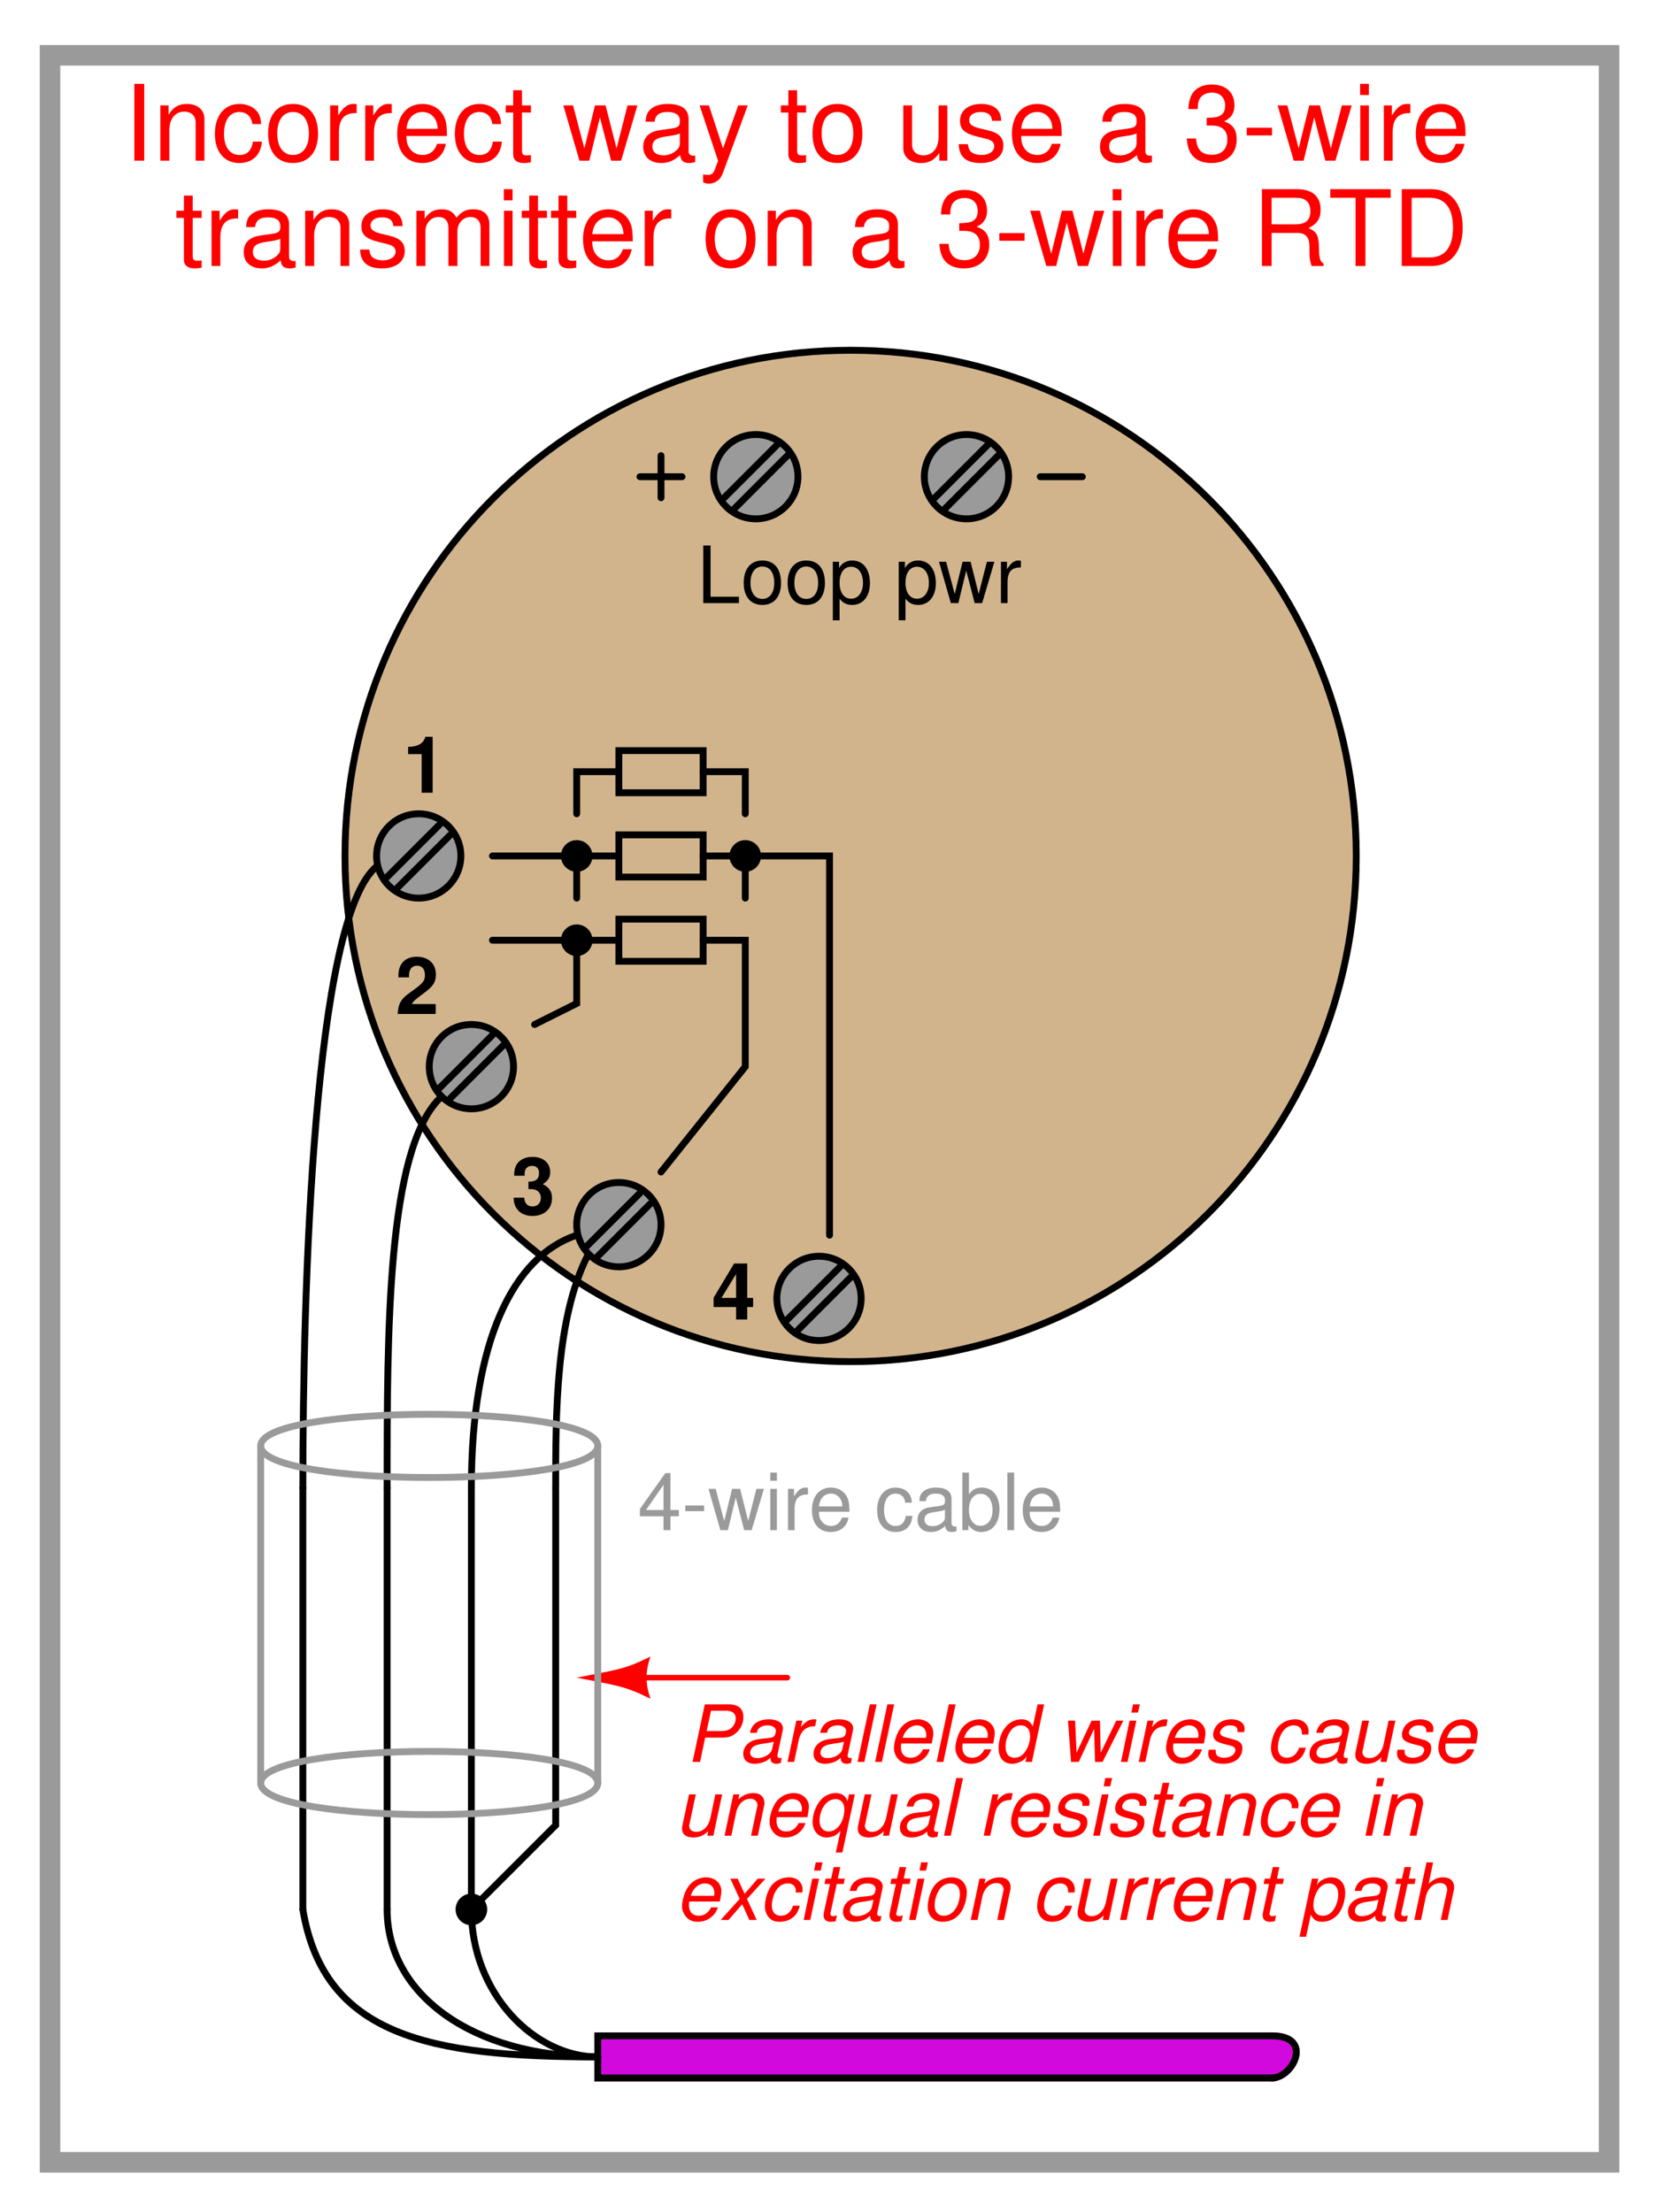<?xml version="1.0" encoding="UTF-8"?>
<svg xmlns="http://www.w3.org/2000/svg" xmlns:xlink="http://www.w3.org/1999/xlink" viewBox="0 0 142 189" version="1.2">
<defs>
<g>
<symbol overflow="visible" id="glyph0-0">
<path style="stroke:none;" d=""/>
</symbol>
<symbol overflow="visible" id="glyph0-1">
<path style="stroke:none;" d="M 1.172 -4.922 L 0.547 -4.922 L 0.547 0 L 3.594 0 L 3.594 -0.547 L 1.172 -0.547 Z M 1.172 -4.922 "/>
</symbol>
<symbol overflow="visible" id="glyph0-2">
<path style="stroke:none;" d="M 1.844 -3.641 C 0.844 -3.641 0.25 -2.922 0.25 -1.734 C 0.25 -0.547 0.844 0.156 1.844 0.156 C 2.844 0.156 3.438 -0.547 3.438 -1.719 C 3.438 -2.938 2.859 -3.641 1.844 -3.641 Z M 1.844 -3.125 C 2.484 -3.125 2.859 -2.594 2.859 -1.719 C 2.859 -0.891 2.469 -0.359 1.844 -0.359 C 1.219 -0.359 0.828 -0.891 0.828 -1.734 C 0.828 -2.594 1.219 -3.125 1.844 -3.125 Z M 1.844 -3.125 "/>
</symbol>
<symbol overflow="visible" id="glyph0-3">
<path style="stroke:none;" d="M 0.359 1.469 L 0.938 1.469 L 0.938 -0.375 C 1.234 0 1.562 0.156 2.016 0.156 C 2.938 0.156 3.531 -0.578 3.531 -1.703 C 3.531 -2.891 2.953 -3.641 2.016 -3.641 C 1.531 -3.641 1.141 -3.422 0.891 -3 L 0.891 -3.531 L 0.359 -3.531 Z M 1.922 -3.109 C 2.531 -3.109 2.938 -2.562 2.938 -1.719 C 2.938 -0.922 2.531 -0.375 1.922 -0.375 C 1.312 -0.375 0.938 -0.906 0.938 -1.734 C 0.938 -2.578 1.312 -3.109 1.922 -3.109 Z M 1.922 -3.109 "/>
</symbol>
<symbol overflow="visible" id="glyph0-4">
<path style="stroke:none;" d=""/>
</symbol>
<symbol overflow="visible" id="glyph0-5">
<path style="stroke:none;" d="M 3.734 0 L 4.781 -3.531 L 4.141 -3.531 L 3.438 -0.781 L 2.75 -3.531 L 2.062 -3.531 L 1.391 -0.781 L 0.656 -3.531 L 0.047 -3.531 L 1.062 0 L 1.703 0 L 2.375 -2.781 L 3.094 0 Z M 3.734 0 "/>
</symbol>
<symbol overflow="visible" id="glyph0-6">
<path style="stroke:none;" d="M 0.469 -3.531 L 0.469 0 L 1.031 0 L 1.031 -1.844 C 1.047 -2.688 1.391 -3.062 2.172 -3.047 L 2.172 -3.625 C 2.078 -3.625 2.016 -3.641 1.953 -3.641 C 1.594 -3.641 1.312 -3.422 0.984 -2.891 L 0.984 -3.531 Z M 0.469 -3.531 "/>
</symbol>
<symbol overflow="visible" id="glyph0-7">
<path style="stroke:none;" d="M 2.203 -1.188 L 2.203 0 L 2.797 0 L 2.797 -1.188 L 3.516 -1.188 L 3.516 -1.719 L 2.797 -1.719 L 2.797 -4.875 L 2.359 -4.875 L 0.188 -1.812 L 0.188 -1.188 Z M 2.203 -1.719 L 0.703 -1.719 L 2.203 -3.875 Z M 2.203 -1.719 "/>
</symbol>
<symbol overflow="visible" id="glyph0-8">
<path style="stroke:none;" d="M 1.922 -2.109 L 0.312 -2.109 L 0.312 -1.625 L 1.922 -1.625 Z M 1.922 -2.109 "/>
</symbol>
<symbol overflow="visible" id="glyph0-9">
<path style="stroke:none;" d="M 1.016 -3.531 L 0.453 -3.531 L 0.453 0 L 1.016 0 Z M 1.016 -4.922 L 0.453 -4.922 L 0.453 -4.219 L 1.016 -4.219 Z M 1.016 -4.922 "/>
</symbol>
<symbol overflow="visible" id="glyph0-10">
<path style="stroke:none;" d="M 3.469 -1.578 C 3.469 -2.125 3.422 -2.438 3.328 -2.703 C 3.094 -3.281 2.547 -3.641 1.891 -3.641 C 0.906 -3.641 0.266 -2.891 0.266 -1.719 C 0.266 -0.547 0.875 0.156 1.875 0.156 C 2.688 0.156 3.25 -0.297 3.391 -1.078 L 2.828 -1.078 C 2.672 -0.609 2.344 -0.359 1.891 -0.359 C 1.531 -0.359 1.234 -0.531 1.047 -0.828 C 0.906 -1.031 0.859 -1.234 0.859 -1.578 Z M 0.875 -2.031 C 0.922 -2.688 1.312 -3.125 1.891 -3.125 C 2.453 -3.125 2.859 -2.672 2.859 -2.031 Z M 0.875 -2.031 "/>
</symbol>
<symbol overflow="visible" id="glyph0-11">
<path style="stroke:none;" d="M 3.172 -2.344 C 3.156 -2.688 3.078 -2.922 2.938 -3.109 C 2.703 -3.438 2.281 -3.641 1.781 -3.641 C 0.828 -3.641 0.203 -2.875 0.203 -1.703 C 0.203 -0.562 0.812 0.156 1.781 0.156 C 2.625 0.156 3.156 -0.344 3.219 -1.219 L 2.656 -1.219 C 2.562 -0.641 2.266 -0.359 1.781 -0.359 C 1.172 -0.359 0.797 -0.875 0.797 -1.703 C 0.797 -2.594 1.156 -3.125 1.781 -3.125 C 2.25 -3.125 2.547 -2.844 2.609 -2.344 Z M 3.172 -2.344 "/>
</symbol>
<symbol overflow="visible" id="glyph0-12">
<path style="stroke:none;" d="M 3.609 -0.328 C 3.547 -0.312 3.531 -0.312 3.484 -0.312 C 3.297 -0.312 3.188 -0.422 3.188 -0.594 L 3.188 -2.672 C 3.188 -3.297 2.734 -3.641 1.859 -3.641 C 1.344 -3.641 0.922 -3.484 0.688 -3.219 C 0.516 -3.047 0.453 -2.844 0.438 -2.484 L 1 -2.484 C 1.047 -2.922 1.312 -3.125 1.844 -3.125 C 2.344 -3.125 2.625 -2.922 2.625 -2.594 L 2.625 -2.438 C 2.625 -2.203 2.5 -2.109 2.031 -2.047 C 1.234 -1.953 1.125 -1.922 0.906 -1.844 C 0.5 -1.656 0.281 -1.344 0.281 -0.891 C 0.281 -0.25 0.734 0.156 1.438 0.156 C 1.891 0.156 2.25 0 2.641 -0.359 C 2.688 0 2.859 0.156 3.219 0.156 C 3.344 0.156 3.422 0.141 3.609 0.094 Z M 2.625 -1.109 C 2.625 -0.922 2.578 -0.812 2.406 -0.656 C 2.172 -0.453 1.891 -0.344 1.562 -0.344 C 1.125 -0.344 0.875 -0.547 0.875 -0.906 C 0.875 -1.281 1.109 -1.469 1.719 -1.547 C 2.328 -1.641 2.438 -1.656 2.625 -1.75 Z M 2.625 -1.109 "/>
</symbol>
<symbol overflow="visible" id="glyph0-13">
<path style="stroke:none;" d="M 0.359 -4.922 L 0.359 0 L 0.875 0 L 0.875 -0.453 C 1.141 -0.047 1.5 0.156 1.984 0.156 C 2.922 0.156 3.531 -0.609 3.531 -1.781 C 3.531 -2.922 2.953 -3.641 2.016 -3.641 C 1.531 -3.641 1.188 -3.453 0.922 -3.062 L 0.922 -4.922 Z M 1.906 -3.109 C 2.531 -3.109 2.938 -2.562 2.938 -1.719 C 2.938 -0.922 2.531 -0.375 1.906 -0.375 C 1.312 -0.375 0.922 -0.906 0.922 -1.734 C 0.922 -2.578 1.312 -3.109 1.906 -3.109 Z M 1.906 -3.109 "/>
</symbol>
<symbol overflow="visible" id="glyph0-14">
<path style="stroke:none;" d="M 1.031 -4.922 L 0.453 -4.922 L 0.453 0 L 1.031 0 Z M 1.031 -4.922 "/>
</symbol>
<symbol overflow="visible" id="glyph1-0">
<path style="stroke:none;" d=""/>
</symbol>
<symbol overflow="visible" id="glyph1-1">
<path style="stroke:none;" d="M 1.609 -3.297 L 1.609 0 L 2.547 0 L 2.547 -4.781 L 1.922 -4.781 C 1.781 -4.219 1.281 -3.922 0.453 -3.922 L 0.453 -3.297 Z M 1.609 -3.297 "/>
</symbol>
<symbol overflow="visible" id="glyph1-2">
<path style="stroke:none;" d="M 3.453 -0.844 L 1.422 -0.844 C 1.547 -1.094 1.703 -1.234 2.406 -1.75 C 3.234 -2.359 3.469 -2.719 3.469 -3.375 C 3.469 -4.297 2.828 -4.891 1.844 -4.891 C 0.844 -4.891 0.266 -4.297 0.266 -3.281 L 0.266 -3.125 L 1.172 -3.125 L 1.172 -3.281 C 1.172 -3.812 1.422 -4.125 1.859 -4.125 C 2.281 -4.125 2.531 -3.828 2.531 -3.344 C 2.531 -2.812 2.375 -2.625 1.297 -1.859 C 0.5 -1.312 0.25 -0.891 0.203 0 L 3.453 0 Z M 3.453 -0.844 "/>
</symbol>
<symbol overflow="visible" id="glyph1-3">
<path style="stroke:none;" d="M 1.469 -2.141 C 1.828 -2.141 1.844 -2.141 2.016 -2.094 C 2.328 -2 2.531 -1.734 2.531 -1.375 C 2.531 -0.953 2.234 -0.656 1.828 -0.656 C 1.391 -0.656 1.141 -0.906 1.109 -1.406 L 0.203 -1.406 C 0.203 -0.453 0.828 0.156 1.812 0.156 C 2.828 0.156 3.484 -0.453 3.484 -1.375 C 3.484 -1.938 3.234 -2.297 2.703 -2.562 C 3.141 -2.844 3.328 -3.141 3.328 -3.578 C 3.328 -4.375 2.734 -4.891 1.812 -4.891 C 1.109 -4.891 0.578 -4.578 0.375 -4.062 C 0.281 -3.828 0.25 -3.672 0.25 -3.281 L 1.141 -3.281 C 1.141 -3.531 1.156 -3.672 1.203 -3.781 C 1.297 -4 1.516 -4.125 1.781 -4.125 C 2.172 -4.125 2.375 -3.891 2.375 -3.5 C 2.375 -3.016 2.109 -2.781 1.547 -2.781 L 1.469 -2.781 Z M 1.469 -2.141 "/>
</symbol>
<symbol overflow="visible" id="glyph1-4">
<path style="stroke:none;" d="M 3.531 -1.844 L 3.031 -1.844 L 3.031 -4.781 L 1.906 -4.781 L 0.156 -1.859 L 0.156 -1.062 L 2.078 -1.062 L 2.078 0 L 3.031 0 L 3.031 -1.062 L 3.531 -1.062 Z M 2.078 -1.844 L 0.828 -1.844 L 2.078 -3.891 Z M 2.078 -1.844 "/>
</symbol>
<symbol overflow="visible" id="glyph2-0">
<path style="stroke:none;" d=""/>
</symbol>
<symbol overflow="visible" id="glyph2-1">
<path style="stroke:none;" d="M 1.75 -6.562 L 0.906 -6.562 L 0.906 0 L 1.75 0 Z M 1.75 -6.562 "/>
</symbol>
<symbol overflow="visible" id="glyph2-2">
<path style="stroke:none;" d="M 0.625 -4.719 L 0.625 0 L 1.391 0 L 1.391 -2.594 C 1.391 -3.562 1.891 -4.188 2.656 -4.188 C 3.266 -4.188 3.641 -3.828 3.641 -3.266 L 3.641 0 L 4.391 0 L 4.391 -3.562 C 4.391 -4.344 3.797 -4.844 2.891 -4.844 C 2.188 -4.844 1.734 -4.578 1.328 -3.922 L 1.328 -4.719 Z M 0.625 -4.719 "/>
</symbol>
<symbol overflow="visible" id="glyph2-3">
<path style="stroke:none;" d="M 4.234 -3.125 C 4.203 -3.594 4.109 -3.891 3.922 -4.156 C 3.594 -4.594 3.031 -4.844 2.375 -4.844 C 1.094 -4.844 0.281 -3.844 0.281 -2.281 C 0.281 -0.75 1.094 0.203 2.359 0.203 C 3.484 0.203 4.203 -0.469 4.297 -1.625 L 3.531 -1.625 C 3.406 -0.859 3.031 -0.484 2.391 -0.484 C 1.562 -0.484 1.062 -1.156 1.062 -2.281 C 1.062 -3.453 1.547 -4.156 2.359 -4.156 C 3 -4.156 3.391 -3.781 3.484 -3.125 Z M 4.234 -3.125 "/>
</symbol>
<symbol overflow="visible" id="glyph2-4">
<path style="stroke:none;" d="M 2.453 -4.844 C 1.109 -4.844 0.328 -3.906 0.328 -2.328 C 0.328 -0.734 1.109 0.203 2.453 0.203 C 3.781 0.203 4.594 -0.734 4.594 -2.281 C 4.594 -3.922 3.812 -4.844 2.453 -4.844 Z M 2.453 -4.156 C 3.297 -4.156 3.812 -3.469 3.812 -2.297 C 3.812 -1.172 3.281 -0.484 2.453 -0.484 C 1.625 -0.484 1.109 -1.172 1.109 -2.328 C 1.109 -3.469 1.625 -4.156 2.453 -4.156 Z M 2.453 -4.156 "/>
</symbol>
<symbol overflow="visible" id="glyph2-5">
<path style="stroke:none;" d="M 0.625 -4.719 L 0.625 0 L 1.375 0 L 1.375 -2.453 C 1.391 -3.578 1.859 -4.094 2.891 -4.062 L 2.891 -4.828 C 2.766 -4.844 2.688 -4.844 2.594 -4.844 C 2.109 -4.844 1.75 -4.562 1.312 -3.859 L 1.312 -4.719 Z M 0.625 -4.719 "/>
</symbol>
<symbol overflow="visible" id="glyph2-6">
<path style="stroke:none;" d="M 4.609 -2.109 C 4.609 -2.828 4.562 -3.266 4.422 -3.609 C 4.125 -4.391 3.406 -4.844 2.516 -4.844 C 1.203 -4.844 0.359 -3.859 0.359 -2.297 C 0.359 -0.734 1.172 0.203 2.5 0.203 C 3.578 0.203 4.328 -0.406 4.516 -1.438 L 3.766 -1.438 C 3.562 -0.812 3.125 -0.484 2.531 -0.484 C 2.047 -0.484 1.641 -0.703 1.391 -1.094 C 1.219 -1.375 1.156 -1.641 1.141 -2.109 Z M 1.156 -2.719 C 1.219 -3.594 1.75 -4.156 2.516 -4.156 C 3.281 -4.156 3.812 -3.562 3.812 -2.719 Z M 1.156 -2.719 "/>
</symbol>
<symbol overflow="visible" id="glyph2-7">
<path style="stroke:none;" d="M 2.281 -4.719 L 1.516 -4.719 L 1.516 -6.016 L 0.766 -6.016 L 0.766 -4.719 L 0.125 -4.719 L 0.125 -4.109 L 0.766 -4.109 L 0.766 -0.547 C 0.766 -0.047 1.094 0.203 1.672 0.203 C 1.875 0.203 2.031 0.188 2.281 0.141 L 2.281 -0.484 C 2.172 -0.453 2.078 -0.453 1.922 -0.453 C 1.609 -0.453 1.516 -0.547 1.516 -0.875 L 1.516 -4.109 L 2.281 -4.109 Z M 2.281 -4.719 "/>
</symbol>
<symbol overflow="visible" id="glyph2-8">
<path style="stroke:none;" d=""/>
</symbol>
<symbol overflow="visible" id="glyph2-9">
<path style="stroke:none;" d="M 4.984 0 L 6.375 -4.719 L 5.531 -4.719 L 4.594 -1.047 L 3.656 -4.719 L 2.75 -4.719 L 1.844 -1.047 L 0.875 -4.719 L 0.047 -4.719 L 1.422 0 L 2.266 0 L 3.172 -3.703 L 4.125 0 Z M 4.984 0 "/>
</symbol>
<symbol overflow="visible" id="glyph2-10">
<path style="stroke:none;" d="M 4.812 -0.438 C 4.734 -0.422 4.703 -0.422 4.656 -0.422 C 4.391 -0.422 4.25 -0.562 4.25 -0.797 L 4.25 -3.562 C 4.25 -4.406 3.641 -4.844 2.469 -4.844 C 1.781 -4.844 1.234 -4.656 0.906 -4.297 C 0.688 -4.062 0.609 -3.781 0.578 -3.328 L 1.344 -3.328 C 1.406 -3.891 1.75 -4.156 2.453 -4.156 C 3.125 -4.156 3.5 -3.906 3.5 -3.453 L 3.5 -3.266 C 3.484 -2.938 3.328 -2.812 2.719 -2.734 C 1.656 -2.594 1.5 -2.562 1.203 -2.453 C 0.656 -2.219 0.375 -1.797 0.375 -1.188 C 0.375 -0.328 0.969 0.203 1.922 0.203 C 2.516 0.203 3 0 3.531 -0.484 C 3.578 0 3.812 0.203 4.297 0.203 C 4.469 0.203 4.562 0.188 4.812 0.125 Z M 3.5 -1.484 C 3.5 -1.234 3.422 -1.078 3.203 -0.875 C 2.891 -0.594 2.531 -0.453 2.094 -0.453 C 1.5 -0.453 1.156 -0.734 1.156 -1.203 C 1.156 -1.703 1.484 -1.953 2.297 -2.062 C 3.094 -2.172 3.25 -2.219 3.5 -2.328 Z M 3.5 -1.484 "/>
</symbol>
<symbol overflow="visible" id="glyph2-11">
<path style="stroke:none;" d="M 3.484 -4.719 L 2.188 -1.047 L 0.984 -4.719 L 0.188 -4.719 L 1.766 0.016 L 1.484 0.766 C 1.359 1.094 1.203 1.219 0.875 1.219 C 0.75 1.219 0.641 1.203 0.484 1.172 L 0.484 1.844 C 0.641 1.922 0.797 1.969 0.984 1.969 C 1.234 1.969 1.5 1.875 1.688 1.734 C 1.922 1.562 2.062 1.375 2.203 0.984 L 4.297 -4.719 Z M 3.484 -4.719 "/>
</symbol>
<symbol overflow="visible" id="glyph2-12">
<path style="stroke:none;" d="M 4.344 0 L 4.344 -4.719 L 3.594 -4.719 L 3.594 -2.047 C 3.594 -1.078 3.094 -0.453 2.297 -0.453 C 1.703 -0.453 1.328 -0.812 1.328 -1.375 L 1.328 -4.719 L 0.578 -4.719 L 0.578 -1.078 C 0.578 -0.297 1.172 0.203 2.094 0.203 C 2.781 0.203 3.219 -0.031 3.656 -0.656 L 3.656 0 Z M 4.344 0 "/>
</symbol>
<symbol overflow="visible" id="glyph2-13">
<path style="stroke:none;" d="M 3.938 -3.406 C 3.938 -4.328 3.328 -4.844 2.234 -4.844 C 1.141 -4.844 0.422 -4.281 0.422 -3.406 C 0.422 -2.672 0.797 -2.328 1.922 -2.047 L 2.625 -1.875 C 3.141 -1.75 3.344 -1.562 3.344 -1.234 C 3.344 -0.781 2.906 -0.484 2.25 -0.484 C 1.844 -0.484 1.5 -0.609 1.312 -0.797 C 1.203 -0.938 1.141 -1.078 1.094 -1.406 L 0.312 -1.406 C 0.344 -0.312 0.953 0.203 2.188 0.203 C 3.375 0.203 4.125 -0.375 4.125 -1.281 C 4.125 -1.984 3.734 -2.375 2.797 -2.594 L 2.078 -2.766 C 1.469 -2.922 1.203 -3.109 1.203 -3.453 C 1.203 -3.891 1.594 -4.156 2.203 -4.156 C 2.812 -4.156 3.125 -3.891 3.156 -3.406 Z M 3.938 -3.406 "/>
</symbol>
<symbol overflow="visible" id="glyph2-14">
<path style="stroke:none;" d="M 1.984 -3 L 2.422 -3 C 3.281 -3 3.75 -2.594 3.75 -1.812 C 3.75 -0.984 3.25 -0.5 2.438 -0.5 C 1.562 -0.5 1.141 -0.938 1.078 -1.891 L 0.281 -1.891 C 0.328 -1.375 0.406 -1.031 0.562 -0.734 C 0.906 -0.109 1.516 0.203 2.391 0.203 C 3.703 0.203 4.547 -0.578 4.547 -1.812 C 4.547 -2.641 4.234 -3.094 3.469 -3.359 C 4.062 -3.609 4.359 -4.062 4.359 -4.719 C 4.359 -5.828 3.641 -6.5 2.422 -6.5 C 1.141 -6.5 0.453 -5.781 0.422 -4.406 L 1.219 -4.406 C 1.219 -4.812 1.266 -5.031 1.359 -5.234 C 1.531 -5.594 1.938 -5.812 2.438 -5.812 C 3.125 -5.812 3.562 -5.391 3.562 -4.688 C 3.562 -4.234 3.391 -3.953 3.047 -3.797 C 2.828 -3.703 2.531 -3.672 1.984 -3.656 Z M 1.984 -3 "/>
</symbol>
<symbol overflow="visible" id="glyph2-15">
<path style="stroke:none;" d="M 2.562 -2.812 L 0.406 -2.812 L 0.406 -2.156 L 2.562 -2.156 Z M 2.562 -2.812 "/>
</symbol>
<symbol overflow="visible" id="glyph2-16">
<path style="stroke:none;" d="M 1.344 -4.719 L 0.609 -4.719 L 0.609 0 L 1.344 0 Z M 1.344 -6.562 L 0.594 -6.562 L 0.594 -5.609 L 1.344 -5.609 Z M 1.344 -6.562 "/>
</symbol>
<symbol overflow="visible" id="glyph2-17">
<path style="stroke:none;" d="M 0.625 -4.719 L 0.625 0 L 1.391 0 L 1.391 -2.969 C 1.391 -3.641 1.875 -4.188 2.5 -4.188 C 3.047 -4.188 3.359 -3.859 3.359 -3.25 L 3.359 0 L 4.125 0 L 4.125 -2.969 C 4.125 -3.641 4.609 -4.188 5.234 -4.188 C 5.781 -4.188 6.109 -3.844 6.109 -3.25 L 6.109 0 L 6.859 0 L 6.859 -3.531 C 6.859 -4.391 6.375 -4.844 5.484 -4.844 C 4.859 -4.844 4.484 -4.656 4.047 -4.125 C 3.766 -4.641 3.391 -4.844 2.766 -4.844 C 2.141 -4.844 1.719 -4.609 1.328 -4.047 L 1.328 -4.719 Z M 0.625 -4.719 "/>
</symbol>
<symbol overflow="visible" id="glyph2-18">
<path style="stroke:none;" d="M 1.672 -2.828 L 3.828 -2.828 C 4.578 -2.828 4.906 -2.469 4.906 -1.656 L 4.906 -1.078 C 4.906 -0.672 4.984 -0.266 5.094 0 L 6.109 0 L 6.109 -0.203 C 5.797 -0.422 5.734 -0.656 5.719 -1.531 C 5.703 -2.609 5.531 -2.938 4.828 -3.234 C 5.562 -3.609 5.859 -4.047 5.859 -4.812 C 5.859 -5.938 5.156 -6.562 3.859 -6.562 L 0.844 -6.562 L 0.844 0 L 1.672 0 Z M 1.672 -3.562 L 1.672 -5.828 L 3.703 -5.828 C 4.172 -5.828 4.438 -5.75 4.641 -5.578 C 4.875 -5.375 4.984 -5.078 4.984 -4.703 C 4.984 -3.922 4.594 -3.562 3.703 -3.562 Z M 1.672 -3.562 "/>
</symbol>
<symbol overflow="visible" id="glyph2-19">
<path style="stroke:none;" d="M 3.188 -5.828 L 5.344 -5.828 L 5.344 -6.562 L 0.188 -6.562 L 0.188 -5.828 L 2.344 -5.828 L 2.344 0 L 3.188 0 Z M 3.188 -5.828 "/>
</symbol>
<symbol overflow="visible" id="glyph2-20">
<path style="stroke:none;" d="M 0.797 0 L 3.328 0 C 4.984 0 6 -1.234 6 -3.281 C 6 -5.312 5 -6.562 3.328 -6.562 L 0.797 -6.562 Z M 1.641 -0.734 L 1.641 -5.828 L 3.188 -5.828 C 4.484 -5.828 5.172 -4.953 5.172 -3.281 C 5.172 -1.609 4.484 -0.734 3.188 -0.734 Z M 1.641 -0.734 "/>
</symbol>
<symbol overflow="visible" id="glyph3-0">
<path style="stroke:none;" d=""/>
</symbol>
<symbol overflow="visible" id="glyph3-1">
<path style="stroke:none;" d="M 1.688 -2.078 L 3.234 -2.078 C 3.656 -2.078 3.969 -2.188 4.281 -2.438 C 4.703 -2.781 4.953 -3.281 4.953 -3.828 C 4.953 -4.547 4.531 -4.922 3.703 -4.922 L 1.656 -4.922 L 0.609 0 L 1.25 0 Z M 1.812 -2.641 L 2.188 -4.375 L 3.484 -4.375 C 4.016 -4.375 4.297 -4.141 4.297 -3.719 C 4.297 -3.469 4.219 -3.25 4.062 -3.047 C 3.844 -2.766 3.547 -2.641 3.125 -2.641 Z M 1.812 -2.641 "/>
</symbol>
<symbol overflow="visible" id="glyph3-2">
<path style="stroke:none;" d="M 3.719 -0.344 C 3.672 -0.328 3.641 -0.328 3.609 -0.328 C 3.438 -0.328 3.359 -0.391 3.359 -0.531 C 3.359 -0.547 3.359 -0.578 3.359 -0.594 L 3.797 -2.625 C 3.828 -2.812 3.828 -2.812 3.828 -2.875 C 3.828 -3.328 3.375 -3.641 2.656 -3.641 C 1.719 -3.641 1.141 -3.234 1.016 -2.484 L 1.594 -2.484 C 1.641 -2.688 1.688 -2.781 1.781 -2.875 C 1.938 -3.031 2.219 -3.125 2.516 -3.125 C 2.922 -3.125 3.219 -2.938 3.219 -2.688 C 3.219 -2.656 3.219 -2.609 3.219 -2.562 L 3.188 -2.438 C 3.125 -2.156 3 -2.078 2.516 -2.031 C 1.609 -1.953 1.328 -1.891 1 -1.688 C 0.641 -1.453 0.438 -1.094 0.438 -0.703 C 0.438 -0.172 0.797 0.156 1.406 0.156 C 1.656 0.156 1.922 0.109 2.172 0.016 C 2.375 -0.047 2.484 -0.125 2.766 -0.359 L 2.766 -0.297 C 2.766 0 2.953 0.156 3.281 0.156 C 3.359 0.156 3.375 0.156 3.547 0.109 C 3.562 0.109 3.594 0.094 3.641 0.094 Z M 2.906 -1.109 C 2.828 -0.688 2.234 -0.328 1.641 -0.328 C 1.25 -0.328 1.031 -0.5 1.031 -0.781 C 1.031 -1 1.156 -1.219 1.359 -1.344 C 1.531 -1.438 1.719 -1.5 2.062 -1.547 C 2.688 -1.641 2.75 -1.641 3.047 -1.734 Z M 2.906 -1.109 "/>
</symbol>
<symbol overflow="visible" id="glyph3-3">
<path style="stroke:none;" d="M 1.219 -3.531 L 0.469 0 L 1.031 0 L 1.422 -1.844 C 1.594 -2.656 2.078 -3.078 2.828 -3.047 L 2.938 -3.625 C 2.859 -3.625 2.797 -3.641 2.734 -3.641 C 2.328 -3.641 2.031 -3.469 1.609 -2.984 L 1.734 -3.531 Z M 1.219 -3.531 "/>
</symbol>
<symbol overflow="visible" id="glyph3-4">
<path style="stroke:none;" d="M 2.078 -4.922 L 1.5 -4.922 L 0.453 0 L 1.031 0 Z M 2.078 -4.922 "/>
</symbol>
<symbol overflow="visible" id="glyph3-5">
<path style="stroke:none;" d="M 3.797 -1.578 C 3.891 -2.109 3.922 -2.266 3.922 -2.484 C 3.922 -3.141 3.359 -3.641 2.625 -3.641 C 2.031 -3.641 1.484 -3.359 1.141 -2.906 C 0.812 -2.484 0.562 -1.719 0.562 -1.172 C 0.562 -0.797 0.734 -0.438 0.984 -0.188 C 1.219 0.047 1.516 0.156 1.906 0.156 C 2.719 0.156 3.406 -0.344 3.625 -1.078 L 3.047 -1.078 C 2.812 -0.609 2.453 -0.359 2 -0.359 C 1.469 -0.359 1.156 -0.688 1.156 -1.266 C 1.156 -1.422 1.172 -1.484 1.188 -1.578 Z M 1.312 -2.062 C 1.484 -2.688 1.984 -3.125 2.531 -3.125 C 3.016 -3.125 3.328 -2.797 3.328 -2.281 C 3.328 -2.234 3.312 -2.172 3.297 -2.062 Z M 1.312 -2.062 "/>
</symbol>
<symbol overflow="visible" id="glyph3-6">
<path style="stroke:none;" d="M 4.391 -4.922 L 3.828 -4.922 L 3.422 -3.031 C 3.203 -3.469 2.922 -3.641 2.453 -3.641 C 1.328 -3.641 0.5 -2.578 0.5 -1.141 C 0.5 -0.359 0.938 0.156 1.641 0.156 C 1.938 0.156 2.25 0.062 2.516 -0.094 C 2.719 -0.219 2.812 -0.328 2.906 -0.516 L 2.797 0 L 3.344 0 Z M 2.391 -3.125 C 2.906 -3.125 3.188 -2.781 3.188 -2.203 C 3.188 -1.797 3.078 -1.391 2.875 -1.047 C 2.625 -0.594 2.281 -0.359 1.875 -0.359 C 1.375 -0.359 1.094 -0.703 1.094 -1.281 C 1.094 -1.672 1.188 -2.094 1.391 -2.438 C 1.641 -2.906 1.969 -3.125 2.391 -3.125 Z M 2.391 -3.125 "/>
</symbol>
<symbol overflow="visible" id="glyph3-7">
<path style="stroke:none;" d=""/>
</symbol>
<symbol overflow="visible" id="glyph3-8">
<path style="stroke:none;" d="M 3.75 0 L 5.531 -3.531 L 4.922 -3.531 L 3.594 -0.781 L 3.531 -3.531 L 2.812 -3.531 L 1.531 -0.781 L 1.406 -3.531 L 0.797 -3.531 L 1.062 0 L 1.719 0 L 3.031 -2.828 L 3.109 0 Z M 3.75 0 "/>
</symbol>
<symbol overflow="visible" id="glyph3-9">
<path style="stroke:none;" d="M 1.766 -3.531 L 1.188 -3.531 L 0.453 0 L 1.016 0 Z M 2.062 -4.922 L 1.484 -4.922 L 1.344 -4.219 L 1.906 -4.219 Z M 2.062 -4.922 "/>
</symbol>
<symbol overflow="visible" id="glyph3-10">
<path style="stroke:none;" d="M 3.469 -2.547 C 3.5 -2.688 3.516 -2.75 3.516 -2.844 C 3.516 -3.312 3.062 -3.641 2.406 -3.641 C 1.922 -3.641 1.516 -3.5 1.234 -3.234 C 0.984 -3 0.828 -2.641 0.828 -2.328 C 0.828 -1.922 1.062 -1.719 1.766 -1.531 L 2.266 -1.406 C 2.484 -1.344 2.578 -1.312 2.641 -1.234 C 2.688 -1.172 2.734 -1.078 2.734 -1.016 C 2.734 -0.891 2.625 -0.688 2.516 -0.594 C 2.344 -0.453 2.062 -0.359 1.766 -0.359 C 1.297 -0.359 1.047 -0.547 1.047 -0.891 C 1.047 -0.922 1.047 -0.984 1.047 -1.047 L 0.453 -1.047 C 0.422 -0.891 0.406 -0.812 0.406 -0.703 C 0.406 -0.172 0.875 0.156 1.672 0.156 C 2.672 0.156 3.328 -0.359 3.328 -1.172 C 3.328 -1.578 3.109 -1.797 2.516 -1.938 L 2 -2.078 C 1.625 -2.172 1.422 -2.297 1.422 -2.484 C 1.422 -2.609 1.5 -2.781 1.625 -2.891 C 1.781 -3.047 1.984 -3.125 2.281 -3.125 C 2.688 -3.125 2.906 -2.969 2.906 -2.703 C 2.906 -2.656 2.906 -2.609 2.906 -2.547 Z M 3.469 -2.547 "/>
</symbol>
<symbol overflow="visible" id="glyph3-11">
<path style="stroke:none;" d="M 3.719 -2.344 L 3.719 -2.453 C 3.734 -2.547 3.734 -2.625 3.734 -2.641 C 3.734 -2.875 3.625 -3.141 3.438 -3.328 C 3.234 -3.531 2.953 -3.641 2.578 -3.641 C 1.969 -3.641 1.422 -3.375 1.062 -2.922 C 0.75 -2.5 0.516 -1.766 0.516 -1.141 C 0.516 -0.828 0.625 -0.5 0.812 -0.266 C 1.047 0.031 1.344 0.156 1.781 0.156 C 2.328 0.156 2.797 -0.047 3.109 -0.406 C 3.281 -0.609 3.391 -0.844 3.5 -1.219 L 2.922 -1.219 C 2.734 -0.656 2.359 -0.359 1.875 -0.359 C 1.391 -0.359 1.109 -0.688 1.109 -1.219 C 1.109 -1.656 1.25 -2.172 1.469 -2.516 C 1.734 -2.922 2.062 -3.125 2.469 -3.125 C 2.891 -3.125 3.156 -2.875 3.156 -2.5 C 3.156 -2.453 3.156 -2.406 3.156 -2.344 Z M 3.719 -2.344 "/>
</symbol>
<symbol overflow="visible" id="glyph3-12">
<path style="stroke:none;" d="M 3.266 0 L 4.016 -3.531 L 3.438 -3.531 L 3.016 -1.531 C 2.859 -0.797 2.391 -0.328 1.812 -0.328 C 1.438 -0.328 1.203 -0.531 1.203 -0.844 C 1.203 -0.906 1.219 -0.969 1.234 -1.031 L 1.766 -3.531 L 1.188 -3.531 L 0.609 -0.812 C 0.594 -0.75 0.594 -0.672 0.594 -0.578 C 0.594 -0.125 0.938 0.156 1.531 0.156 C 2.047 0.156 2.438 0 2.828 -0.391 L 2.75 0 Z M 3.266 0 "/>
</symbol>
<symbol overflow="visible" id="glyph3-13">
<path style="stroke:none;" d="M 1.219 -3.531 L 0.469 0 L 1.047 0 L 1.453 -1.953 C 1.609 -2.688 2.078 -3.156 2.688 -3.156 C 3.031 -3.156 3.281 -2.922 3.281 -2.609 C 3.281 -2.562 3.266 -2.469 3.234 -2.359 L 2.734 0 L 3.312 0 L 3.844 -2.531 C 3.875 -2.625 3.875 -2.703 3.875 -2.797 C 3.875 -3.312 3.516 -3.641 2.953 -3.641 C 2.438 -3.641 2 -3.453 1.641 -3.094 L 1.734 -3.531 Z M 1.219 -3.531 "/>
</symbol>
<symbol overflow="visible" id="glyph3-14">
<path style="stroke:none;" d="M 3.031 1.438 L 4.094 -3.531 L 3.594 -3.531 L 3.469 -2.953 C 3.312 -3.406 2.969 -3.641 2.469 -3.641 C 2.016 -3.641 1.531 -3.438 1.234 -3.109 C 0.781 -2.625 0.484 -1.859 0.484 -1.172 C 0.484 -0.406 1 0.156 1.672 0.156 C 1.953 0.156 2.25 0.078 2.453 -0.047 C 2.562 -0.109 2.641 -0.188 2.875 -0.422 L 2.469 1.438 Z M 2.453 -3.125 C 2.906 -3.125 3.203 -2.781 3.203 -2.25 C 3.203 -1.828 3.078 -1.375 2.891 -1.047 C 2.625 -0.594 2.266 -0.359 1.859 -0.359 C 1.391 -0.359 1.078 -0.719 1.078 -1.25 C 1.078 -1.641 1.203 -2.141 1.391 -2.438 C 1.641 -2.875 2.031 -3.125 2.453 -3.125 Z M 2.453 -3.125 "/>
</symbol>
<symbol overflow="visible" id="glyph3-15">
<path style="stroke:none;" d="M 2.469 -3.531 L 1.875 -3.531 L 2.078 -4.516 L 1.516 -4.516 L 1.297 -3.531 L 0.828 -3.531 L 0.734 -3.078 L 1.203 -3.078 L 0.672 -0.594 C 0.656 -0.516 0.656 -0.453 0.656 -0.375 C 0.656 -0.047 0.891 0.156 1.25 0.156 C 1.391 0.156 1.594 0.141 1.688 0.109 L 1.797 -0.391 C 1.578 -0.328 1.562 -0.328 1.484 -0.328 C 1.328 -0.328 1.234 -0.406 1.234 -0.516 C 1.234 -0.531 1.234 -0.562 1.25 -0.609 L 1.781 -3.078 L 2.375 -3.078 Z M 2.469 -3.531 "/>
</symbol>
<symbol overflow="visible" id="glyph3-16">
<path style="stroke:none;" d="M 2.359 -1.797 L 3.938 -3.531 L 3.281 -3.531 L 2.156 -2.234 L 1.562 -3.531 L 0.938 -3.531 L 1.734 -1.797 L 0.109 0 L 0.781 0 L 1.953 -1.344 L 2.562 0 L 3.188 0 Z M 2.359 -1.797 "/>
</symbol>
<symbol overflow="visible" id="glyph3-17">
<path style="stroke:none;" d="M 2.594 -3.641 C 1.969 -3.641 1.406 -3.359 1.062 -2.859 C 0.766 -2.422 0.547 -1.688 0.547 -1.109 C 0.547 -0.359 1.062 0.156 1.812 0.156 C 2.469 0.156 2.984 -0.109 3.359 -0.625 C 3.672 -1.047 3.891 -1.781 3.891 -2.375 C 3.891 -2.734 3.75 -3.078 3.516 -3.312 C 3.281 -3.531 2.984 -3.641 2.594 -3.641 Z M 2.5 -3.125 C 3 -3.125 3.297 -2.797 3.297 -2.25 C 3.297 -1.844 3.188 -1.406 3 -1.078 C 2.734 -0.609 2.375 -0.359 1.906 -0.359 C 1.438 -0.359 1.141 -0.688 1.141 -1.234 C 1.141 -1.641 1.25 -2.078 1.438 -2.406 C 1.672 -2.875 2.062 -3.125 2.5 -3.125 Z M 2.5 -3.125 "/>
</symbol>
<symbol overflow="visible" id="glyph3-18">
<path style="stroke:none;" d="M 0.047 1.438 L 0.609 1.438 L 1.016 -0.453 C 1.234 -0.016 1.5 0.156 1.984 0.156 C 2.516 0.156 3.016 -0.094 3.359 -0.5 C 3.719 -0.953 3.953 -1.656 3.953 -2.328 C 3.953 -3.125 3.5 -3.641 2.781 -3.641 C 2.25 -3.641 1.719 -3.344 1.531 -2.969 L 1.656 -3.531 L 1.109 -3.531 Z M 2.562 -3.125 C 3.062 -3.125 3.359 -2.781 3.359 -2.188 C 3.359 -1.812 3.25 -1.391 3.062 -1.047 C 2.812 -0.594 2.484 -0.359 2.031 -0.359 C 1.531 -0.359 1.234 -0.703 1.234 -1.234 C 1.234 -1.641 1.344 -2.078 1.547 -2.438 C 1.797 -2.891 2.141 -3.125 2.562 -3.125 Z M 2.562 -3.125 "/>
</symbol>
<symbol overflow="visible" id="glyph3-19">
<path style="stroke:none;" d="M 1.516 -4.922 L 0.469 0 L 1.047 0 L 1.453 -1.953 C 1.609 -2.688 2.078 -3.156 2.703 -3.156 C 3.047 -3.156 3.281 -2.922 3.281 -2.578 C 3.281 -2.5 3.281 -2.5 3.234 -2.312 L 2.734 0 L 3.312 0 L 3.844 -2.531 C 3.875 -2.625 3.875 -2.703 3.875 -2.781 C 3.875 -3.328 3.531 -3.641 2.969 -3.641 C 2.453 -3.641 2.141 -3.5 1.703 -3.094 L 2.078 -4.922 Z M 1.516 -4.922 "/>
</symbol>
</g>
</defs>
<g id="surface1">
<path style="fill-rule:evenodd;fill:rgb(82.422%,70.506%,54.881%);fill-opacity:1;stroke-width:5.85;stroke-linecap:round;stroke-linejoin:miter;stroke:rgb(82.422%,70.506%,54.881%);stroke-opacity:1;stroke-miterlimit:6;" d="M 1153.75 1153.75 C 1153.75 1392.344 960.352 1585.742 721.758 1585.742 C 483.164 1585.742 289.766 1392.344 289.766 1153.75 C 289.766 915.156 483.164 721.758 721.758 721.758 C 960.352 721.758 1153.75 915.156 1153.75 1153.75 " transform="matrix(0.1,0,0,-0.1,0.5,188.5)"/>
<path style="fill-rule:evenodd;fill:rgb(60.352%,60.352%,60.352%);fill-opacity:1;stroke-width:5.85;stroke-linecap:round;stroke-linejoin:miter;stroke:rgb(60.352%,60.352%,60.352%);stroke-opacity:1;stroke-miterlimit:6;" d="M 388.75 1153.75 C 388.75 1173.633 372.617 1189.766 352.734 1189.766 C 332.852 1189.766 316.758 1173.633 316.758 1153.75 C 316.758 1133.867 332.852 1117.734 352.734 1117.734 C 372.617 1117.734 388.75 1133.867 388.75 1153.75 " transform="matrix(0.1,0,0,-0.1,0.5,188.5)"/>
<path style="fill:none;stroke-width:5.85;stroke-linecap:round;stroke-linejoin:miter;stroke:rgb(0%,0%,0%);stroke-opacity:1;stroke-miterlimit:6;" d="M 388.75 1153.75 C 388.75 1173.633 372.617 1189.766 352.734 1189.766 C 332.852 1189.766 316.758 1173.633 316.758 1153.75 C 316.758 1133.867 332.852 1117.734 352.734 1117.734 C 372.617 1117.734 388.75 1133.867 388.75 1153.75 " transform="matrix(0.1,0,0,-0.1,0.5,188.5)"/>
<path style="fill:none;stroke-width:5.85;stroke-linecap:round;stroke-linejoin:miter;stroke:rgb(0%,0%,0%);stroke-opacity:1;stroke-miterlimit:6;" d="M 325.742 1135.742 L 370.742 1180.742 " transform="matrix(0.1,0,0,-0.1,0.5,188.5)"/>
<path style="fill:none;stroke-width:5.85;stroke-linecap:round;stroke-linejoin:miter;stroke:rgb(0%,0%,0%);stroke-opacity:1;stroke-miterlimit:6;" d="M 334.766 1126.758 L 379.766 1171.758 " transform="matrix(0.1,0,0,-0.1,0.5,188.5)"/>
<path style="fill-rule:evenodd;fill:rgb(60.352%,60.352%,60.352%);fill-opacity:1;stroke-width:5.85;stroke-linecap:round;stroke-linejoin:miter;stroke:rgb(60.352%,60.352%,60.352%);stroke-opacity:1;stroke-miterlimit:6;" d="M 559.766 838.75 C 559.766 858.633 543.633 874.766 523.75 874.766 C 503.867 874.766 487.734 858.633 487.734 838.75 C 487.734 818.867 503.867 802.734 523.75 802.734 C 543.633 802.734 559.766 818.867 559.766 838.75 " transform="matrix(0.1,0,0,-0.1,0.5,188.5)"/>
<path style="fill:none;stroke-width:5.85;stroke-linecap:round;stroke-linejoin:miter;stroke:rgb(0%,0%,0%);stroke-opacity:1;stroke-miterlimit:6;" d="M 559.766 838.75 C 559.766 858.633 543.633 874.766 523.75 874.766 C 503.867 874.766 487.734 858.633 487.734 838.75 C 487.734 818.867 503.867 802.734 523.75 802.734 C 543.633 802.734 559.766 818.867 559.766 838.75 " transform="matrix(0.1,0,0,-0.1,0.5,188.5)"/>
<path style="fill:none;stroke-width:5.85;stroke-linecap:round;stroke-linejoin:miter;stroke:rgb(0%,0%,0%);stroke-opacity:1;stroke-miterlimit:6;" d="M 496.758 820.742 L 541.758 865.742 " transform="matrix(0.1,0,0,-0.1,0.5,188.5)"/>
<path style="fill:none;stroke-width:5.85;stroke-linecap:round;stroke-linejoin:miter;stroke:rgb(0%,0%,0%);stroke-opacity:1;stroke-miterlimit:6;" d="M 505.742 811.758 L 550.742 856.758 " transform="matrix(0.1,0,0,-0.1,0.5,188.5)"/>
<path style="fill-rule:evenodd;fill:rgb(60.352%,60.352%,60.352%);fill-opacity:1;stroke-width:5.85;stroke-linecap:round;stroke-linejoin:miter;stroke:rgb(60.352%,60.352%,60.352%);stroke-opacity:1;stroke-miterlimit:6;" d="M 730.742 775.742 C 730.742 795.625 714.648 811.758 694.766 811.758 C 674.883 811.758 658.75 795.625 658.75 775.742 C 658.75 755.859 674.883 739.766 694.766 739.766 C 714.648 739.766 730.742 755.859 730.742 775.742 " transform="matrix(0.1,0,0,-0.1,0.5,188.5)"/>
<path style="fill:none;stroke-width:5.85;stroke-linecap:round;stroke-linejoin:miter;stroke:rgb(0%,0%,0%);stroke-opacity:1;stroke-miterlimit:6;" d="M 730.742 775.742 C 730.742 795.625 714.648 811.758 694.766 811.758 C 674.883 811.758 658.75 795.625 658.75 775.742 C 658.75 755.859 674.883 739.766 694.766 739.766 C 714.648 739.766 730.742 755.859 730.742 775.742 " transform="matrix(0.1,0,0,-0.1,0.5,188.5)"/>
<path style="fill:none;stroke-width:5.85;stroke-linecap:round;stroke-linejoin:miter;stroke:rgb(0%,0%,0%);stroke-opacity:1;stroke-miterlimit:6;" d="M 667.734 757.734 L 712.734 802.734 " transform="matrix(0.1,0,0,-0.1,0.5,188.5)"/>
<path style="fill:none;stroke-width:5.85;stroke-linecap:round;stroke-linejoin:miter;stroke:rgb(0%,0%,0%);stroke-opacity:1;stroke-miterlimit:6;" d="M 676.758 748.75 L 721.758 793.75 " transform="matrix(0.1,0,0,-0.1,0.5,188.5)"/>
<path style="fill:none;stroke-width:5.85;stroke-linecap:round;stroke-linejoin:miter;stroke:rgb(0%,0%,0%);stroke-opacity:1;stroke-miterlimit:6;" d="M 1153.75 1153.75 C 1153.75 1392.344 960.352 1585.742 721.758 1585.742 C 483.164 1585.742 289.766 1392.344 289.766 1153.75 C 289.766 915.156 483.164 721.758 721.758 721.758 C 960.352 721.758 1153.75 915.156 1153.75 1153.75 " transform="matrix(0.1,0,0,-0.1,0.5,188.5)"/>
<path style="fill-rule:evenodd;fill:rgb(60.352%,60.352%,60.352%);fill-opacity:1;stroke-width:5.85;stroke-linecap:round;stroke-linejoin:miter;stroke:rgb(60.352%,60.352%,60.352%);stroke-opacity:1;stroke-miterlimit:6;" d="M 433.75 973.75 C 433.75 993.633 417.617 1009.766 397.734 1009.766 C 377.852 1009.766 361.758 993.633 361.758 973.75 C 361.758 953.867 377.852 937.734 397.734 937.734 C 417.617 937.734 433.75 953.867 433.75 973.75 " transform="matrix(0.1,0,0,-0.1,0.5,188.5)"/>
<path style="fill:none;stroke-width:5.85;stroke-linecap:round;stroke-linejoin:miter;stroke:rgb(0%,0%,0%);stroke-opacity:1;stroke-miterlimit:6;" d="M 433.75 973.75 C 433.75 993.633 417.617 1009.766 397.734 1009.766 C 377.852 1009.766 361.758 993.633 361.758 973.75 C 361.758 953.867 377.852 937.734 397.734 937.734 C 417.617 937.734 433.75 953.867 433.75 973.75 " transform="matrix(0.1,0,0,-0.1,0.5,188.5)"/>
<path style="fill:none;stroke-width:5.85;stroke-linecap:round;stroke-linejoin:miter;stroke:rgb(0%,0%,0%);stroke-opacity:1;stroke-miterlimit:6;" d="M 370.742 955.742 L 415.742 1000.742 " transform="matrix(0.1,0,0,-0.1,0.5,188.5)"/>
<path style="fill:none;stroke-width:5.85;stroke-linecap:round;stroke-linejoin:miter;stroke:rgb(0%,0%,0%);stroke-opacity:1;stroke-miterlimit:6;" d="M 379.766 946.758 L 424.766 991.758 " transform="matrix(0.1,0,0,-0.1,0.5,188.5)"/>
<path style="fill-rule:evenodd;fill:rgb(60.352%,60.352%,60.352%);fill-opacity:1;stroke-width:5.85;stroke-linecap:round;stroke-linejoin:miter;stroke:rgb(60.352%,60.352%,60.352%);stroke-opacity:1;stroke-miterlimit:6;" d="M 676.758 1477.734 C 676.758 1497.617 660.625 1513.75 640.742 1513.75 C 620.859 1513.75 604.766 1497.617 604.766 1477.734 C 604.766 1457.852 620.859 1441.758 640.742 1441.758 C 660.625 1441.758 676.758 1457.852 676.758 1477.734 " transform="matrix(0.1,0,0,-0.1,0.5,188.5)"/>
<path style="fill:none;stroke-width:5.85;stroke-linecap:round;stroke-linejoin:miter;stroke:rgb(0%,0%,0%);stroke-opacity:1;stroke-miterlimit:6;" d="M 676.758 1477.734 C 676.758 1497.617 660.625 1513.75 640.742 1513.75 C 620.859 1513.75 604.766 1497.617 604.766 1477.734 C 604.766 1457.852 620.859 1441.758 640.742 1441.758 C 660.625 1441.758 676.758 1457.852 676.758 1477.734 " transform="matrix(0.1,0,0,-0.1,0.5,188.5)"/>
<path style="fill:none;stroke-width:5.85;stroke-linecap:round;stroke-linejoin:miter;stroke:rgb(0%,0%,0%);stroke-opacity:1;stroke-miterlimit:6;" d="M 613.75 1459.766 L 658.75 1504.766 " transform="matrix(0.1,0,0,-0.1,0.5,188.5)"/>
<path style="fill:none;stroke-width:5.85;stroke-linecap:round;stroke-linejoin:miter;stroke:rgb(0%,0%,0%);stroke-opacity:1;stroke-miterlimit:6;" d="M 622.734 1450.742 L 667.734 1495.742 " transform="matrix(0.1,0,0,-0.1,0.5,188.5)"/>
<path style="fill-rule:evenodd;fill:rgb(60.352%,60.352%,60.352%);fill-opacity:1;stroke-width:5.85;stroke-linecap:round;stroke-linejoin:miter;stroke:rgb(60.352%,60.352%,60.352%);stroke-opacity:1;stroke-miterlimit:6;" d="M 856.758 1477.734 C 856.758 1497.617 840.625 1513.75 820.742 1513.75 C 800.859 1513.75 784.766 1497.617 784.766 1477.734 C 784.766 1457.852 800.859 1441.758 820.742 1441.758 C 840.625 1441.758 856.758 1457.852 856.758 1477.734 " transform="matrix(0.1,0,0,-0.1,0.5,188.5)"/>
<path style="fill:none;stroke-width:5.85;stroke-linecap:round;stroke-linejoin:miter;stroke:rgb(0%,0%,0%);stroke-opacity:1;stroke-miterlimit:6;" d="M 856.758 1477.734 C 856.758 1497.617 840.625 1513.75 820.742 1513.75 C 800.859 1513.75 784.766 1497.617 784.766 1477.734 C 784.766 1457.852 800.859 1441.758 820.742 1441.758 C 840.625 1441.758 856.758 1457.852 856.758 1477.734 " transform="matrix(0.1,0,0,-0.1,0.5,188.5)"/>
<path style="fill:none;stroke-width:5.85;stroke-linecap:round;stroke-linejoin:miter;stroke:rgb(0%,0%,0%);stroke-opacity:1;stroke-miterlimit:6;" d="M 793.75 1459.766 L 838.75 1504.766 " transform="matrix(0.1,0,0,-0.1,0.5,188.5)"/>
<path style="fill:none;stroke-width:5.85;stroke-linecap:round;stroke-linejoin:miter;stroke:rgb(0%,0%,0%);stroke-opacity:1;stroke-miterlimit:6;" d="M 802.734 1450.742 L 847.734 1495.742 " transform="matrix(0.1,0,0,-0.1,0.5,188.5)"/>
<g style="fill:rgb(0%,0%,0%);fill-opacity:1;">
  <use xlink:href="#glyph0-1" x="59.538" y="51.525"/>
  <use xlink:href="#glyph0-2" x="63.291" y="51.525"/>
  <use xlink:href="#glyph0-2" x="67.043" y="51.525"/>
  <use xlink:href="#glyph0-3" x="70.796" y="51.525"/>
  <use xlink:href="#glyph0-4" x="74.549" y="51.525"/>
  <use xlink:href="#glyph0-3" x="76.426" y="51.525"/>
  <use xlink:href="#glyph0-5" x="80.179" y="51.525"/>
  <use xlink:href="#glyph0-6" x="85.052" y="51.525"/>
</g>
<path style="fill:none;stroke-width:5.85;stroke-linecap:round;stroke-linejoin:miter;stroke:rgb(0%,0%,0%);stroke-opacity:1;stroke-miterlimit:6;" d="M 523.75 1135.742 L 595.742 1135.742 L 595.742 1171.758 L 523.75 1171.758 Z M 523.75 1135.742 " transform="matrix(0.1,0,0,-0.1,0.5,188.5)"/>
<path style="fill:none;stroke-width:5.85;stroke-linecap:round;stroke-linejoin:miter;stroke:rgb(0%,0%,0%);stroke-opacity:1;stroke-miterlimit:6;" d="M 415.742 1153.75 L 523.75 1153.75 " transform="matrix(0.1,0,0,-0.1,0.5,188.5)"/>
<path style="fill:none;stroke-width:5.85;stroke-linecap:round;stroke-linejoin:miter;stroke:rgb(0%,0%,0%);stroke-opacity:1;stroke-miterlimit:6;" d="M 703.75 829.766 L 703.75 1153.75 L 595.742 1153.75 " transform="matrix(0.1,0,0,-0.1,0.5,188.5)"/>
<path style=" stroke:none;fill-rule:evenodd;fill:rgb(0%,0%,0%);fill-opacity:1;" d="M 50.625 73.125 C 50.625 72.379 50.02 71.773 49.273 71.773 C 48.531 71.773 47.926 72.379 47.926 73.125 C 47.926 73.871 48.531 74.477 49.273 74.477 C 50.02 74.477 50.625 73.871 50.625 73.125 "/>
<path style=" stroke:none;fill-rule:evenodd;fill:rgb(0%,0%,0%);fill-opacity:1;" d="M 65.023 73.125 C 65.023 72.379 64.422 71.773 63.676 71.773 C 62.93 71.773 62.324 72.379 62.324 73.125 C 62.324 73.871 62.93 74.477 63.676 74.477 C 64.422 74.477 65.023 73.871 65.023 73.125 "/>
<path style="fill:none;stroke-width:5.85;stroke-linecap:round;stroke-linejoin:miter;stroke:rgb(0%,0%,0%);stroke-opacity:1;stroke-miterlimit:6;" d="M 631.758 1117.734 L 631.758 1153.75 " transform="matrix(0.1,0,0,-0.1,0.5,188.5)"/>
<path style="fill:none;stroke-width:5.85;stroke-linecap:round;stroke-linejoin:miter;stroke:rgb(0%,0%,0%);stroke-opacity:1;stroke-miterlimit:6;" d="M 487.734 1117.734 L 487.734 1153.75 " transform="matrix(0.1,0,0,-0.1,0.5,188.5)"/>
<path style="fill:none;stroke-width:5.85;stroke-linecap:round;stroke-linejoin:miter;stroke:rgb(0%,0%,0%);stroke-opacity:1;stroke-miterlimit:6;" d="M 523.75 1063.75 L 595.742 1063.75 L 595.742 1099.766 L 523.75 1099.766 Z M 523.75 1063.75 " transform="matrix(0.1,0,0,-0.1,0.5,188.5)"/>
<path style="fill:none;stroke-width:5.85;stroke-linecap:round;stroke-linejoin:miter;stroke:rgb(0%,0%,0%);stroke-opacity:1;stroke-miterlimit:6;" d="M 415.742 1081.758 L 523.75 1081.758 " transform="matrix(0.1,0,0,-0.1,0.5,188.5)"/>
<path style=" stroke:none;fill-rule:evenodd;fill:rgb(0%,0%,0%);fill-opacity:1;" d="M 50.625 80.324 C 50.625 79.578 50.02 78.977 49.273 78.977 C 48.531 78.977 47.926 79.578 47.926 80.324 C 47.926 81.07 48.531 81.676 49.273 81.676 C 50.02 81.676 50.625 81.07 50.625 80.324 "/>
<path style="fill:none;stroke-width:5.85;stroke-linecap:round;stroke-linejoin:miter;stroke:rgb(0%,0%,0%);stroke-opacity:1;stroke-miterlimit:6;" d="M 451.758 1009.766 L 487.734 1027.734 L 487.734 1081.758 " transform="matrix(0.1,0,0,-0.1,0.5,188.5)"/>
<path style="fill:none;stroke-width:5.85;stroke-linecap:round;stroke-linejoin:miter;stroke:rgb(0%,0%,0%);stroke-opacity:1;stroke-miterlimit:6;" d="M 595.742 1081.758 L 631.758 1081.758 L 631.758 973.75 L 559.766 883.75 " transform="matrix(0.1,0,0,-0.1,0.5,188.5)"/>
<path style="fill:none;stroke-width:5.85;stroke-linecap:round;stroke-linejoin:miter;stroke:rgb(0%,0%,0%);stroke-opacity:1;stroke-miterlimit:6;" d="M 523.75 1207.734 L 595.742 1207.734 L 595.742 1243.75 L 523.75 1243.75 Z M 523.75 1207.734 " transform="matrix(0.1,0,0,-0.1,0.5,188.5)"/>
<path style="fill:none;stroke-width:5.85;stroke-linecap:round;stroke-linejoin:miter;stroke:rgb(0%,0%,0%);stroke-opacity:1;stroke-miterlimit:6;" d="M 487.734 1189.766 L 487.734 1225.742 L 523.75 1225.742 " transform="matrix(0.1,0,0,-0.1,0.5,188.5)"/>
<path style="fill:none;stroke-width:5.85;stroke-linecap:round;stroke-linejoin:miter;stroke:rgb(0%,0%,0%);stroke-opacity:1;stroke-miterlimit:6;" d="M 631.758 1189.766 L 631.758 1225.742 L 595.742 1225.742 " transform="matrix(0.1,0,0,-0.1,0.5,188.5)"/>
<path style="fill:none;stroke-width:5.85;stroke-linecap:round;stroke-linejoin:miter;stroke:rgb(0%,0%,0%);stroke-opacity:1;stroke-miterlimit:6;" d="M 559.766 1459.766 L 559.766 1495.742 " transform="matrix(0.1,0,0,-0.1,0.5,188.5)"/>
<path style="fill:none;stroke-width:5.85;stroke-linecap:round;stroke-linejoin:miter;stroke:rgb(0%,0%,0%);stroke-opacity:1;stroke-miterlimit:6;" d="M 577.734 1477.734 L 541.758 1477.734 " transform="matrix(0.1,0,0,-0.1,0.5,188.5)"/>
<path style="fill:none;stroke-width:5.85;stroke-linecap:round;stroke-linejoin:miter;stroke:rgb(0%,0%,0%);stroke-opacity:1;stroke-miterlimit:6;" d="M 919.766 1477.734 L 883.75 1477.734 " transform="matrix(0.1,0,0,-0.1,0.5,188.5)"/>
<g style="fill:rgb(0%,0%,0%);fill-opacity:1;">
  <use xlink:href="#glyph1-1" x="34.417" y="67.725"/>
</g>
<g style="fill:rgb(0%,0%,0%);fill-opacity:1;">
  <use xlink:href="#glyph1-2" x="33.773" y="86.625"/>
</g>
<g style="fill:rgb(0%,0%,0%);fill-opacity:1;">
  <use xlink:href="#glyph1-3" x="43.68" y="103.725"/>
</g>
<g style="fill:rgb(0%,0%,0%);fill-opacity:1;">
  <use xlink:href="#glyph1-4" x="60.814" y="112.725"/>
</g>
<path style="fill-rule:evenodd;fill:rgb(82.422%,3.9%,86.327%);fill-opacity:1;stroke-width:5.85;stroke-linecap:round;stroke-linejoin:miter;stroke:rgb(82.422%,3.9%,86.327%);stroke-opacity:1;stroke-miterlimit:6;" d="M 505.742 109.766 L 1081.758 109.766 L 1081.758 145.742 L 505.742 145.742 Z M 505.742 109.766 " transform="matrix(0.1,0,0,-0.1,0.5,188.5)"/>
<path style="fill-rule:evenodd;fill:rgb(82.422%,3.9%,86.327%);fill-opacity:1;stroke-width:5.85;stroke-linecap:round;stroke-linejoin:miter;stroke:rgb(82.422%,3.9%,86.327%);stroke-opacity:1;stroke-miterlimit:6;" d="M 1081.758 145.742 C 1117.734 145.742 1099.766 109.766 1081.758 109.766 " transform="matrix(0.1,0,0,-0.1,0.5,188.5)"/>
<path style="fill:none;stroke-width:5.85;stroke-linecap:round;stroke-linejoin:miter;stroke:rgb(0%,0%,0%);stroke-opacity:1;stroke-miterlimit:6;" d="M 1081.758 145.742 C 1117.734 145.742 1099.766 109.766 1081.758 109.766 " transform="matrix(0.1,0,0,-0.1,0.5,188.5)"/>
<path style="fill:none;stroke-width:5.85;stroke-linecap:round;stroke-linejoin:miter;stroke:rgb(0%,0%,0%);stroke-opacity:1;stroke-miterlimit:6;" d="M 1081.758 109.766 L 505.742 109.766 L 505.742 145.742 L 1081.758 145.742 " transform="matrix(0.1,0,0,-0.1,0.5,188.5)"/>
<path style="fill:none;stroke-width:5.85;stroke-linecap:round;stroke-linejoin:miter;stroke:rgb(0%,0%,0%);stroke-opacity:1;stroke-miterlimit:6;" d="M 397.734 253.75 C 397.734 181.758 451.758 127.734 505.742 127.734 " transform="matrix(0.1,0,0,-0.1,0.5,188.5)"/>
<path style="fill:none;stroke-width:5.85;stroke-linecap:round;stroke-linejoin:miter;stroke:rgb(0%,0%,0%);stroke-opacity:1;stroke-miterlimit:6;" d="M 325.742 253.75 C 325.742 181.758 397.734 127.734 505.742 127.734 " transform="matrix(0.1,0,0,-0.1,0.5,188.5)"/>
<path style="fill:none;stroke-width:5.85;stroke-linecap:round;stroke-linejoin:miter;stroke:rgb(0%,0%,0%);stroke-opacity:1;stroke-miterlimit:6;" d="M 397.734 253.75 L 397.734 613.75 " transform="matrix(0.1,0,0,-0.1,0.5,188.5)"/>
<path style="fill:none;stroke-width:5.85;stroke-linecap:round;stroke-linejoin:miter;stroke:rgb(0%,0%,0%);stroke-opacity:1;stroke-miterlimit:6;" d="M 325.742 613.75 L 325.742 253.75 " transform="matrix(0.1,0,0,-0.1,0.5,188.5)"/>
<path style="fill:none;stroke-width:5.85;stroke-linecap:round;stroke-linejoin:miter;stroke:rgb(0%,0%,0%);stroke-opacity:1;stroke-miterlimit:6;" d="M 325.742 613.75 C 325.742 748.75 325.742 901.758 370.742 946.758 " transform="matrix(0.1,0,0,-0.1,0.5,188.5)"/>
<path style="fill:none;stroke-width:5.85;stroke-linecap:round;stroke-linejoin:miter;stroke:rgb(0%,0%,0%);stroke-opacity:1;stroke-miterlimit:6;" d="M 397.734 613.75 C 397.734 739.766 433.75 811.758 487.734 829.766 " transform="matrix(0.1,0,0,-0.1,0.5,188.5)"/>
<g style="fill:rgb(100%,0%,0%);fill-opacity:1;">
  <use xlink:href="#glyph2-1" x="10.573" y="13.725"/>
  <use xlink:href="#glyph2-2" x="13.075" y="13.725"/>
  <use xlink:href="#glyph2-3" x="18.079" y="13.725"/>
  <use xlink:href="#glyph2-4" x="22.579" y="13.725"/>
  <use xlink:href="#glyph2-5" x="27.583" y="13.725"/>
  <use xlink:href="#glyph2-5" x="30.58" y="13.725"/>
  <use xlink:href="#glyph2-6" x="33.577" y="13.725"/>
  <use xlink:href="#glyph2-3" x="38.581" y="13.725"/>
  <use xlink:href="#glyph2-7" x="43.081" y="13.725"/>
  <use xlink:href="#glyph2-8" x="45.583" y="13.725"/>
  <use xlink:href="#glyph2-9" x="48.085" y="13.725"/>
  <use xlink:href="#glyph2-10" x="54.583" y="13.725"/>
  <use xlink:href="#glyph2-11" x="59.587" y="13.725"/>
  <use xlink:href="#glyph2-8" x="64.087" y="13.725"/>
  <use xlink:href="#glyph2-7" x="66.589" y="13.725"/>
  <use xlink:href="#glyph2-4" x="69.091" y="13.725"/>
  <use xlink:href="#glyph2-8" x="74.095" y="13.725"/>
  <use xlink:href="#glyph2-12" x="76.597" y="13.725"/>
  <use xlink:href="#glyph2-13" x="81.601" y="13.725"/>
  <use xlink:href="#glyph2-6" x="86.101" y="13.725"/>
  <use xlink:href="#glyph2-8" x="91.105" y="13.725"/>
  <use xlink:href="#glyph2-10" x="93.607" y="13.725"/>
  <use xlink:href="#glyph2-8" x="98.611" y="13.725"/>
  <use xlink:href="#glyph2-14" x="101.113" y="13.725"/>
  <use xlink:href="#glyph2-15" x="106.117" y="13.725"/>
  <use xlink:href="#glyph2-9" x="109.114" y="13.725"/>
  <use xlink:href="#glyph2-16" x="115.612" y="13.725"/>
  <use xlink:href="#glyph2-5" x="117.61" y="13.725"/>
  <use xlink:href="#glyph2-6" x="120.607" y="13.725"/>
</g>
<path style="fill:none;stroke-width:4.68;stroke-linecap:round;stroke-linejoin:miter;stroke:rgb(100%,0%,0%);stroke-opacity:1;stroke-miterlimit:6;" d="M 532.734 451.758 L 667.734 451.758 " transform="matrix(0.1,0,0,-0.1,0.5,188.5)"/>
<path style=" stroke:none;fill-rule:evenodd;fill:rgb(100%,0%,0%);fill-opacity:1;" d="M 55.574 141.523 C 53.324 142.648 52.648 142.648 49.273 143.324 C 52.648 144 53.324 144 55.574 145.125 C 55.125 143.773 55.125 142.875 55.574 141.523 "/>
<path style="fill:none;stroke-width:17.55;stroke-linecap:round;stroke-linejoin:miter;stroke:rgb(60.352%,60.352%,60.352%);stroke-opacity:1;stroke-miterlimit:6;" d="M 37.734 37.734 L 1369.766 37.734 L 1369.766 1837.734 L 37.734 1837.734 Z M 37.734 37.734 " transform="matrix(0.1,0,0,-0.1,0.5,188.5)"/>
<g style="fill:rgb(100%,0%,0%);fill-opacity:1;">
  <use xlink:href="#glyph2-7" x="14.948" y="22.725"/>
  <use xlink:href="#glyph2-5" x="17.45" y="22.725"/>
  <use xlink:href="#glyph2-10" x="20.447" y="22.725"/>
  <use xlink:href="#glyph2-2" x="25.451" y="22.725"/>
  <use xlink:href="#glyph2-13" x="30.455" y="22.725"/>
  <use xlink:href="#glyph2-17" x="34.955" y="22.725"/>
  <use xlink:href="#glyph2-16" x="42.452" y="22.725"/>
  <use xlink:href="#glyph2-7" x="44.45" y="22.725"/>
  <use xlink:href="#glyph2-7" x="46.952" y="22.725"/>
  <use xlink:href="#glyph2-6" x="49.454" y="22.725"/>
  <use xlink:href="#glyph2-5" x="54.458" y="22.725"/>
  <use xlink:href="#glyph2-8" x="57.455" y="22.725"/>
  <use xlink:href="#glyph2-4" x="59.957" y="22.725"/>
  <use xlink:href="#glyph2-2" x="64.961" y="22.725"/>
  <use xlink:href="#glyph2-8" x="69.965" y="22.725"/>
  <use xlink:href="#glyph2-10" x="72.467" y="22.725"/>
  <use xlink:href="#glyph2-8" x="77.471" y="22.725"/>
  <use xlink:href="#glyph2-14" x="79.973" y="22.725"/>
  <use xlink:href="#glyph2-15" x="84.977" y="22.725"/>
  <use xlink:href="#glyph2-9" x="87.974" y="22.725"/>
  <use xlink:href="#glyph2-16" x="94.472" y="22.725"/>
  <use xlink:href="#glyph2-5" x="96.47" y="22.725"/>
  <use xlink:href="#glyph2-6" x="99.467" y="22.725"/>
  <use xlink:href="#glyph2-8" x="104.471" y="22.725"/>
  <use xlink:href="#glyph2-18" x="106.973" y="22.725"/>
  <use xlink:href="#glyph2-19" x="113.471" y="22.725"/>
  <use xlink:href="#glyph2-20" x="118.97" y="22.725"/>
</g>
<path style="fill:none;stroke-width:5.85;stroke-linecap:round;stroke-linejoin:miter;stroke:rgb(0%,0%,0%);stroke-opacity:1;stroke-miterlimit:6;" d="M 253.75 253.75 C 271.758 145.742 361.758 127.734 505.742 127.734 " transform="matrix(0.1,0,0,-0.1,0.5,188.5)"/>
<path style="fill:none;stroke-width:5.85;stroke-linecap:round;stroke-linejoin:miter;stroke:rgb(0%,0%,0%);stroke-opacity:1;stroke-miterlimit:6;" d="M 253.75 613.75 L 253.75 253.75 " transform="matrix(0.1,0,0,-0.1,0.5,188.5)"/>
<path style=" stroke:none;fill-rule:evenodd;fill:rgb(0%,0%,0%);fill-opacity:1;" d="M 41.625 163.125 C 41.625 162.379 41.02 161.773 40.273 161.773 C 39.531 161.773 38.926 162.379 38.926 163.125 C 38.926 163.871 39.531 164.477 40.273 164.477 C 41.02 164.477 41.625 163.871 41.625 163.125 "/>
<path style="fill:none;stroke-width:5.85;stroke-linecap:round;stroke-linejoin:miter;stroke:rgb(0%,0%,0%);stroke-opacity:1;stroke-miterlimit:6;" d="M 469.766 613.75 L 469.766 325.742 L 397.734 253.75 " transform="matrix(0.1,0,0,-0.1,0.5,188.5)"/>
<path style="fill:none;stroke-width:5.85;stroke-linecap:round;stroke-linejoin:miter;stroke:rgb(0%,0%,0%);stroke-opacity:1;stroke-miterlimit:6;" d="M 253.75 613.75 C 253.75 784.766 262.734 1099.766 316.758 1144.766 " transform="matrix(0.1,0,0,-0.1,0.5,188.5)"/>
<path style="fill:none;stroke-width:5.85;stroke-linecap:round;stroke-linejoin:miter;stroke:rgb(0%,0%,0%);stroke-opacity:1;stroke-miterlimit:6;" d="M 469.766 613.75 C 469.766 676.758 469.766 757.734 496.758 811.758 " transform="matrix(0.1,0,0,-0.1,0.5,188.5)"/>
<g style="fill:rgb(100%,0%,0%);fill-opacity:1;">
  <use xlink:href="#glyph3-1" x="58.562" y="150.525"/>
  <use xlink:href="#glyph3-2" x="63.065" y="150.525"/>
  <use xlink:href="#glyph3-3" x="66.818" y="150.525"/>
  <use xlink:href="#glyph3-2" x="69.066" y="150.525"/>
  <use xlink:href="#glyph3-4" x="72.819" y="150.525"/>
  <use xlink:href="#glyph3-4" x="74.317" y="150.525"/>
  <use xlink:href="#glyph3-5" x="75.816" y="150.525"/>
  <use xlink:href="#glyph3-4" x="79.569" y="150.525"/>
  <use xlink:href="#glyph3-5" x="81.067" y="150.525"/>
  <use xlink:href="#glyph3-6" x="84.82" y="150.525"/>
  <use xlink:href="#glyph3-7" x="88.573" y="150.525"/>
  <use xlink:href="#glyph3-8" x="90.45" y="150.525"/>
  <use xlink:href="#glyph3-9" x="95.323" y="150.525"/>
  <use xlink:href="#glyph3-3" x="96.822" y="150.525"/>
  <use xlink:href="#glyph3-5" x="99.069" y="150.525"/>
  <use xlink:href="#glyph3-10" x="102.822" y="150.525"/>
  <use xlink:href="#glyph3-7" x="106.197" y="150.525"/>
  <use xlink:href="#glyph3-11" x="108.074" y="150.525"/>
  <use xlink:href="#glyph3-2" x="111.449" y="150.525"/>
  <use xlink:href="#glyph3-12" x="115.202" y="150.525"/>
  <use xlink:href="#glyph3-10" x="118.955" y="150.525"/>
  <use xlink:href="#glyph3-5" x="122.33" y="150.525"/>
</g>
<g style="fill:rgb(100%,0%,0%);fill-opacity:1;">
  <use xlink:href="#glyph3-12" x="57.683" y="156.825"/>
  <use xlink:href="#glyph3-13" x="61.436" y="156.825"/>
  <use xlink:href="#glyph3-5" x="65.189" y="156.825"/>
  <use xlink:href="#glyph3-14" x="68.942" y="156.825"/>
  <use xlink:href="#glyph3-12" x="72.695" y="156.825"/>
  <use xlink:href="#glyph3-2" x="76.448" y="156.825"/>
  <use xlink:href="#glyph3-4" x="80.201" y="156.825"/>
  <use xlink:href="#glyph3-7" x="81.699" y="156.825"/>
  <use xlink:href="#glyph3-3" x="83.576" y="156.825"/>
  <use xlink:href="#glyph3-5" x="85.824" y="156.825"/>
  <use xlink:href="#glyph3-10" x="89.577" y="156.825"/>
  <use xlink:href="#glyph3-9" x="92.952" y="156.825"/>
  <use xlink:href="#glyph3-10" x="94.45" y="156.825"/>
  <use xlink:href="#glyph3-15" x="97.825" y="156.825"/>
  <use xlink:href="#glyph3-2" x="99.702" y="156.825"/>
  <use xlink:href="#glyph3-13" x="103.455" y="156.825"/>
  <use xlink:href="#glyph3-11" x="107.208" y="156.825"/>
  <use xlink:href="#glyph3-5" x="110.583" y="156.825"/>
  <use xlink:href="#glyph3-7" x="114.336" y="156.825"/>
  <use xlink:href="#glyph3-9" x="116.212" y="156.825"/>
  <use xlink:href="#glyph3-13" x="117.711" y="156.825"/>
</g>
<g style="fill:rgb(100%,0%,0%);fill-opacity:1;">
  <use xlink:href="#glyph3-5" x="57.709" y="164.025"/>
  <use xlink:href="#glyph3-16" x="61.462" y="164.025"/>
  <use xlink:href="#glyph3-11" x="64.837" y="164.025"/>
  <use xlink:href="#glyph3-9" x="68.212" y="164.025"/>
  <use xlink:href="#glyph3-15" x="69.711" y="164.025"/>
  <use xlink:href="#glyph3-2" x="71.587" y="164.025"/>
  <use xlink:href="#glyph3-15" x="75.34" y="164.025"/>
  <use xlink:href="#glyph3-9" x="77.217" y="164.025"/>
  <use xlink:href="#glyph3-17" x="78.715" y="164.025"/>
  <use xlink:href="#glyph3-13" x="82.468" y="164.025"/>
  <use xlink:href="#glyph3-7" x="86.221" y="164.025"/>
  <use xlink:href="#glyph3-11" x="88.098" y="164.025"/>
  <use xlink:href="#glyph3-12" x="91.473" y="164.025"/>
  <use xlink:href="#glyph3-3" x="95.226" y="164.025"/>
  <use xlink:href="#glyph3-3" x="97.474" y="164.025"/>
  <use xlink:href="#glyph3-5" x="99.721" y="164.025"/>
  <use xlink:href="#glyph3-13" x="103.474" y="164.025"/>
  <use xlink:href="#glyph3-15" x="107.227" y="164.025"/>
  <use xlink:href="#glyph3-7" x="109.104" y="164.025"/>
  <use xlink:href="#glyph3-18" x="110.98" y="164.025"/>
  <use xlink:href="#glyph3-2" x="114.733" y="164.025"/>
  <use xlink:href="#glyph3-15" x="118.486" y="164.025"/>
  <use xlink:href="#glyph3-19" x="120.363" y="164.025"/>
</g>
<g style="fill:rgb(60.352%,60.352%,60.352%);fill-opacity:1;">
  <use xlink:href="#glyph0-7" x="54.486" y="130.725"/>
  <use xlink:href="#glyph0-8" x="58.239" y="130.725"/>
  <use xlink:href="#glyph0-5" x="60.487" y="130.725"/>
  <use xlink:href="#glyph0-9" x="65.36" y="130.725"/>
  <use xlink:href="#glyph0-6" x="66.859" y="130.725"/>
  <use xlink:href="#glyph0-10" x="69.106" y="130.725"/>
  <use xlink:href="#glyph0-4" x="72.859" y="130.725"/>
  <use xlink:href="#glyph0-11" x="74.736" y="130.725"/>
  <use xlink:href="#glyph0-12" x="78.111" y="130.725"/>
  <use xlink:href="#glyph0-13" x="81.864" y="130.725"/>
  <use xlink:href="#glyph0-14" x="85.617" y="130.725"/>
  <use xlink:href="#glyph0-10" x="87.115" y="130.725"/>
</g>
<path style="fill:none;stroke-width:5.85;stroke-linecap:round;stroke-linejoin:miter;stroke:rgb(60.352%,60.352%,60.352%);stroke-opacity:1;stroke-miterlimit:6;" d="M 505.742 361.758 C 505.742 397.734 217.734 397.734 217.734 361.758 " transform="matrix(0.1,0,0,-0.1,0.5,188.5)"/>
<path style="fill:none;stroke-width:5.85;stroke-linecap:round;stroke-linejoin:miter;stroke:rgb(60.352%,60.352%,60.352%);stroke-opacity:1;stroke-miterlimit:6;" d="M 505.742 361.758 C 505.742 325.742 217.734 325.742 217.734 361.758 " transform="matrix(0.1,0,0,-0.1,0.5,188.5)"/>
<path style="fill:none;stroke-width:5.85;stroke-linecap:round;stroke-linejoin:miter;stroke:rgb(60.352%,60.352%,60.352%);stroke-opacity:1;stroke-miterlimit:6;" d="M 505.742 649.766 C 505.742 685.742 217.734 685.742 217.734 649.766 " transform="matrix(0.1,0,0,-0.1,0.5,188.5)"/>
<path style="fill:none;stroke-width:5.85;stroke-linecap:round;stroke-linejoin:miter;stroke:rgb(60.352%,60.352%,60.352%);stroke-opacity:1;stroke-miterlimit:6;" d="M 505.742 649.766 C 505.742 613.75 217.734 613.75 217.734 649.766 " transform="matrix(0.1,0,0,-0.1,0.5,188.5)"/>
<path style="fill:none;stroke-width:5.85;stroke-linecap:round;stroke-linejoin:miter;stroke:rgb(60.352%,60.352%,60.352%);stroke-opacity:1;stroke-miterlimit:6;" d="M 217.734 361.758 L 217.734 649.766 " transform="matrix(0.1,0,0,-0.1,0.5,188.5)"/>
<path style="fill:none;stroke-width:5.85;stroke-linecap:round;stroke-linejoin:miter;stroke:rgb(60.352%,60.352%,60.352%);stroke-opacity:1;stroke-miterlimit:6;" d="M 505.742 361.758 L 505.742 649.766 " transform="matrix(0.1,0,0,-0.1,0.5,188.5)"/>
</g>
</svg>
